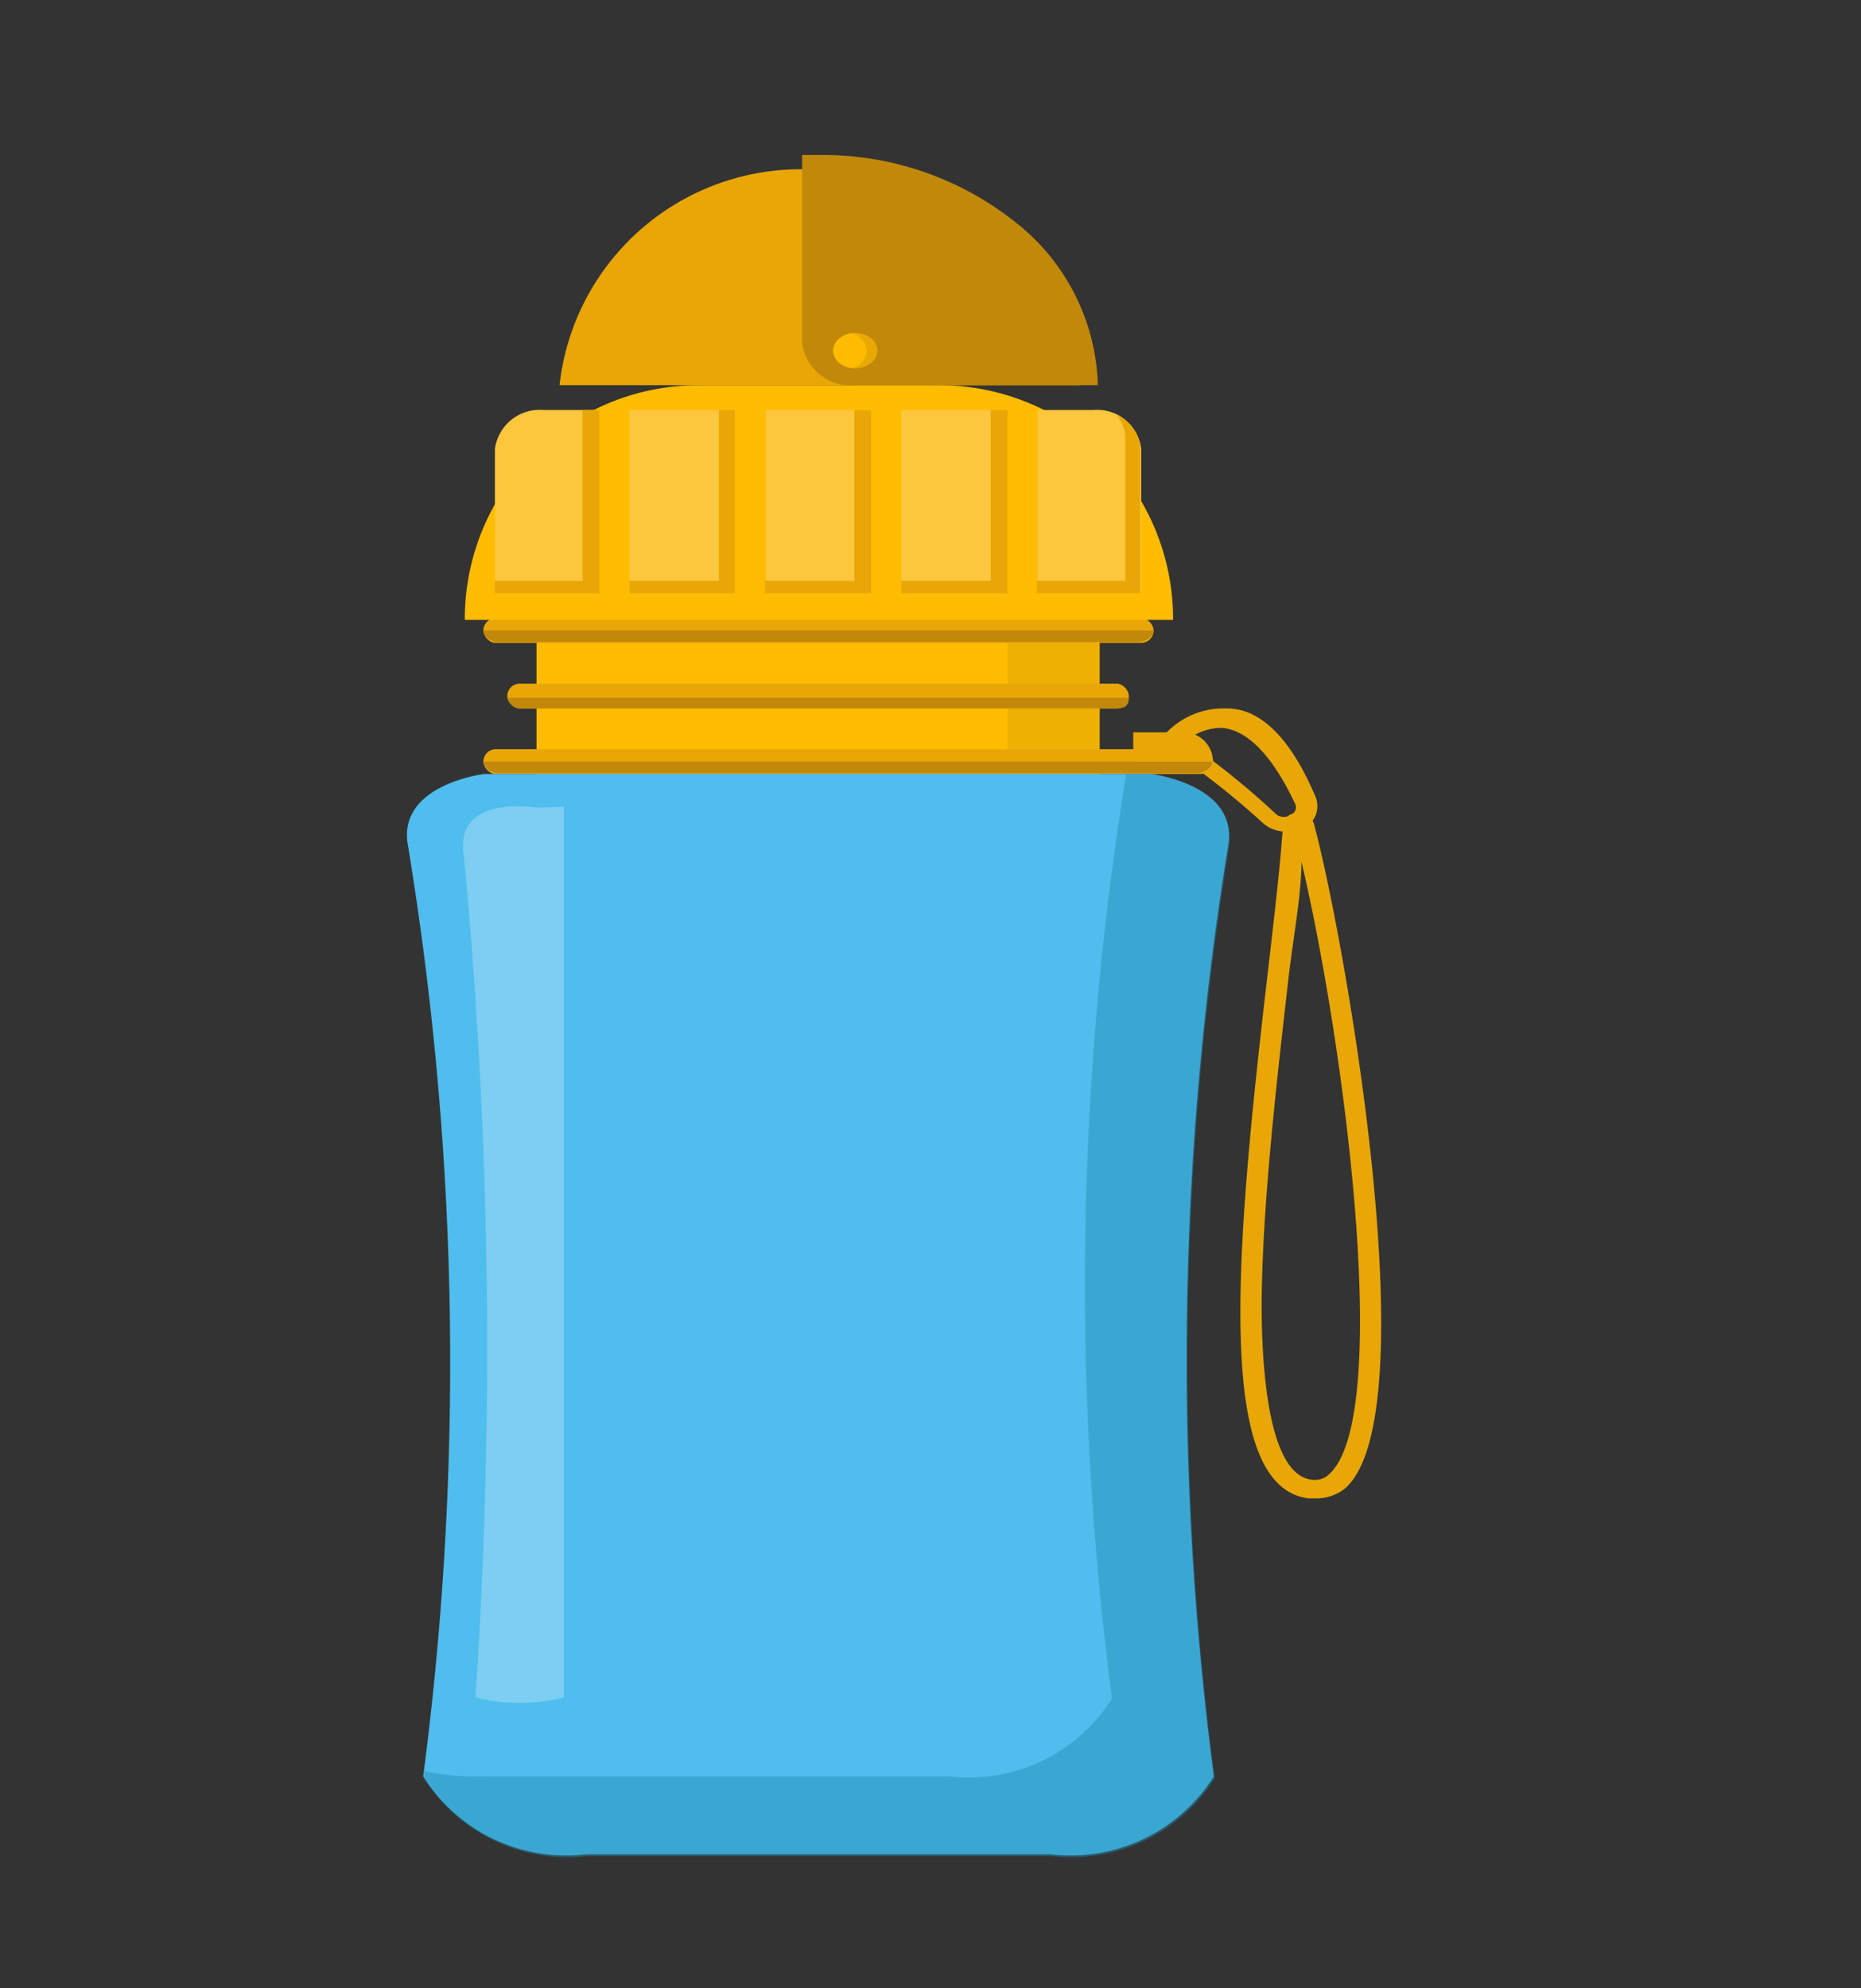 <svg xmlns="http://www.w3.org/2000/svg" viewBox="0 0 21.02 22.45"><rect x="0" y="0" width="21.02" height="22.45" fill="#333333" stroke="none"/><path d="M14.53,9.39a.38.38,0,0,1-.27-.1,8.87,8.87,0,0,0-1.09-.85l-.09-.06.07-.08A.9.9,0,0,1,13.86,8c.39,0,.73.36,1,1a.28.28,0,0,1-.15.36A.45.45,0,0,1,14.53,9.39Zm-1.11-1a8.84,8.84,0,0,1,1,.81.14.14,0,0,0,.16,0,.09.09,0,0,0,.05-.12c-.32-.68-.62-.84-.82-.86A.61.61,0,0,0,13.42,8.35Z" style="fill:#e8a707"/><rect x="6.06" y="6.98" width="6.36" height="1.76" style="fill:#ffbc00"/><rect x="11.38" y="6.98" width="1.04" height="1.76" style="fill:#e5ab05;opacity:0.66"/><rect x="5.73" y="7.72" width="7.02" height="0.28" rx="0.14" style="fill:#e8a707"/><rect x="5.46" y="6.98" width="7.57" height="0.28" rx="0.14" style="fill:#e8a707"/><path d="M5.46,7.12h0c0,.07.08.13.18.13h7.2c.1,0,.19-.06.19-.13H5.46Z" style="fill:#c1880a"/><rect x="5.46" y="8.46" width="8.24" height="0.28" rx="0.14" style="fill:#e8a707"/><path d="M5.46,8.6h0c0,.07.08.13.18.13h7.87c.1,0,.18-.06.18-.13H5.46Z" style="fill:#c1880a"/><path d="M5.73,7.88A.16.16,0,0,0,5.9,8h6.68c.09,0,.17,0,.17-.12Z" style="fill:#c1880a"/><path d="M7.88,4.35h2.73A2.64,2.64,0,0,1,13.25,7V7a0,0,0,0,1,0,0h-8a0,0,0,0,1,0,0V7A2.64,2.64,0,0,1,7.88,4.35Z" style="fill:#ffbc00"/><rect x="10.18" y="4.63" width="1.19" height="2.07" style="fill:#fcc63d"/><rect x="8.65" y="4.63" width="1.19" height="2.07" style="fill:#fcc63d"/><rect x="7.11" y="4.63" width="1.19" height="2.07" style="fill:#fcc63d"/><path d="M6.77,4.63H6.14a.51.51,0,0,0-.55.44V6.7H6.77Z" style="fill:#fcc63d"/><path d="M12.35,4.63h-.63V6.7h1.17V5.07A.5.5,0,0,0,12.35,4.63Z" style="fill:#fcc63d"/><polygon points="11.19 6.56 10.18 6.56 10.18 6.7 11.38 6.7 11.38 4.63 11.19 4.63 11.19 6.56" style="fill:#e8a707"/><polygon points="9.65 6.56 8.64 6.56 8.64 6.7 9.84 6.7 9.84 4.63 9.65 4.63 9.65 6.56" style="fill:#e8a707"/><polygon points="8.12 6.56 7.11 6.56 7.11 6.7 8.3 6.7 8.3 4.63 8.12 4.63 8.12 6.56" style="fill:#e8a707"/><polygon points="6.58 6.56 5.59 6.56 5.59 6.7 6.77 6.7 6.77 4.63 6.58 4.63 6.58 6.56" style="fill:#e8a707"/><path d="M12.61,4.69a.37.37,0,0,1,.1.25V6.56h-1V6.7h1.17V5.07A.43.43,0,0,0,12.61,4.69Z" style="fill:#e8a707"/><path d="M12.2,4.35A2.74,2.74,0,0,0,9.26,1.92,2.74,2.74,0,0,0,6.32,4.35Z" style="fill:#e8a707"/><path d="M12.4,4.34a2.42,2.42,0,0,0-.93-1.83,3.49,3.49,0,0,0-2.2-.76H9.06V3.87a.55.55,0,0,0,.59.48H12.4Z" style="fill:#c1880a"/><ellipse cx="9.66" cy="3.96" rx="0.25" ry="0.2" style="fill:#ffbc00"/><path d="M9.66,3.76H9.6a.23.23,0,0,1,.19.2.21.21,0,0,1-.19.2h.06A.24.24,0,0,0,9.92,4,.24.24,0,0,0,9.66,3.76Z" style="fill:#c1880a;opacity:0.36"/><path d="M13,8.74H5.47s-1,.12-.86.82a36,36,0,0,1,.17,10.5,1.91,1.91,0,0,0,1.84.88h5.25a1.91,1.91,0,0,0,1.84-.88,36.13,36.13,0,0,1,.16-10.5C14,8.86,13,8.74,13,8.74Z" style="fill:#4fbded"/><path d="M13,8.74h-.28a35.94,35.94,0,0,0-.16,10.44,1.91,1.91,0,0,1-1.84.88H5.48A2.84,2.84,0,0,1,4.79,20v.08a1.91,1.91,0,0,0,1.84.88h5.25a1.91,1.91,0,0,0,1.84-.88,36.13,36.13,0,0,1,.16-10.5C14,8.86,13,8.74,13,8.74Z" style="fill:#1f8cb2;opacity:0.43"/><path d="M6.06,9.12s-.94-.16-.82.55a59,59,0,0,1,.13,9.5,2.09,2.09,0,0,0,1,0V9.11Z" style="fill:#fff;opacity:0.26"/><path d="M12.8,8.27h.57a.33.33,0,0,1,.33.33v0a0,0,0,0,1,0,0h-.9a0,0,0,0,1,0,0V8.27A0,0,0,0,1,12.8,8.27Z" style="fill:#e8a707"/><path d="M14.85,16.92h-.07c-1.06-.13-.83-2.77-.46-5.94.08-.69.15-1.29.17-1.66h0a.16.16,0,0,1,.16-.14.18.18,0,0,1,.19.12c.35,1.29,1.3,6.69.35,7.51A.52.52,0,0,1,14.85,16.92ZM14.7,9.73c0,.35-.08.78-.14,1.26-.13,1.14-.3,2.57-.31,3.72,0,.72.07,1.95.57,2a.23.23,0,0,0,.19-.06C15.74,16,15.18,11.76,14.7,9.73Z" style="fill:#e8a707"/></svg>